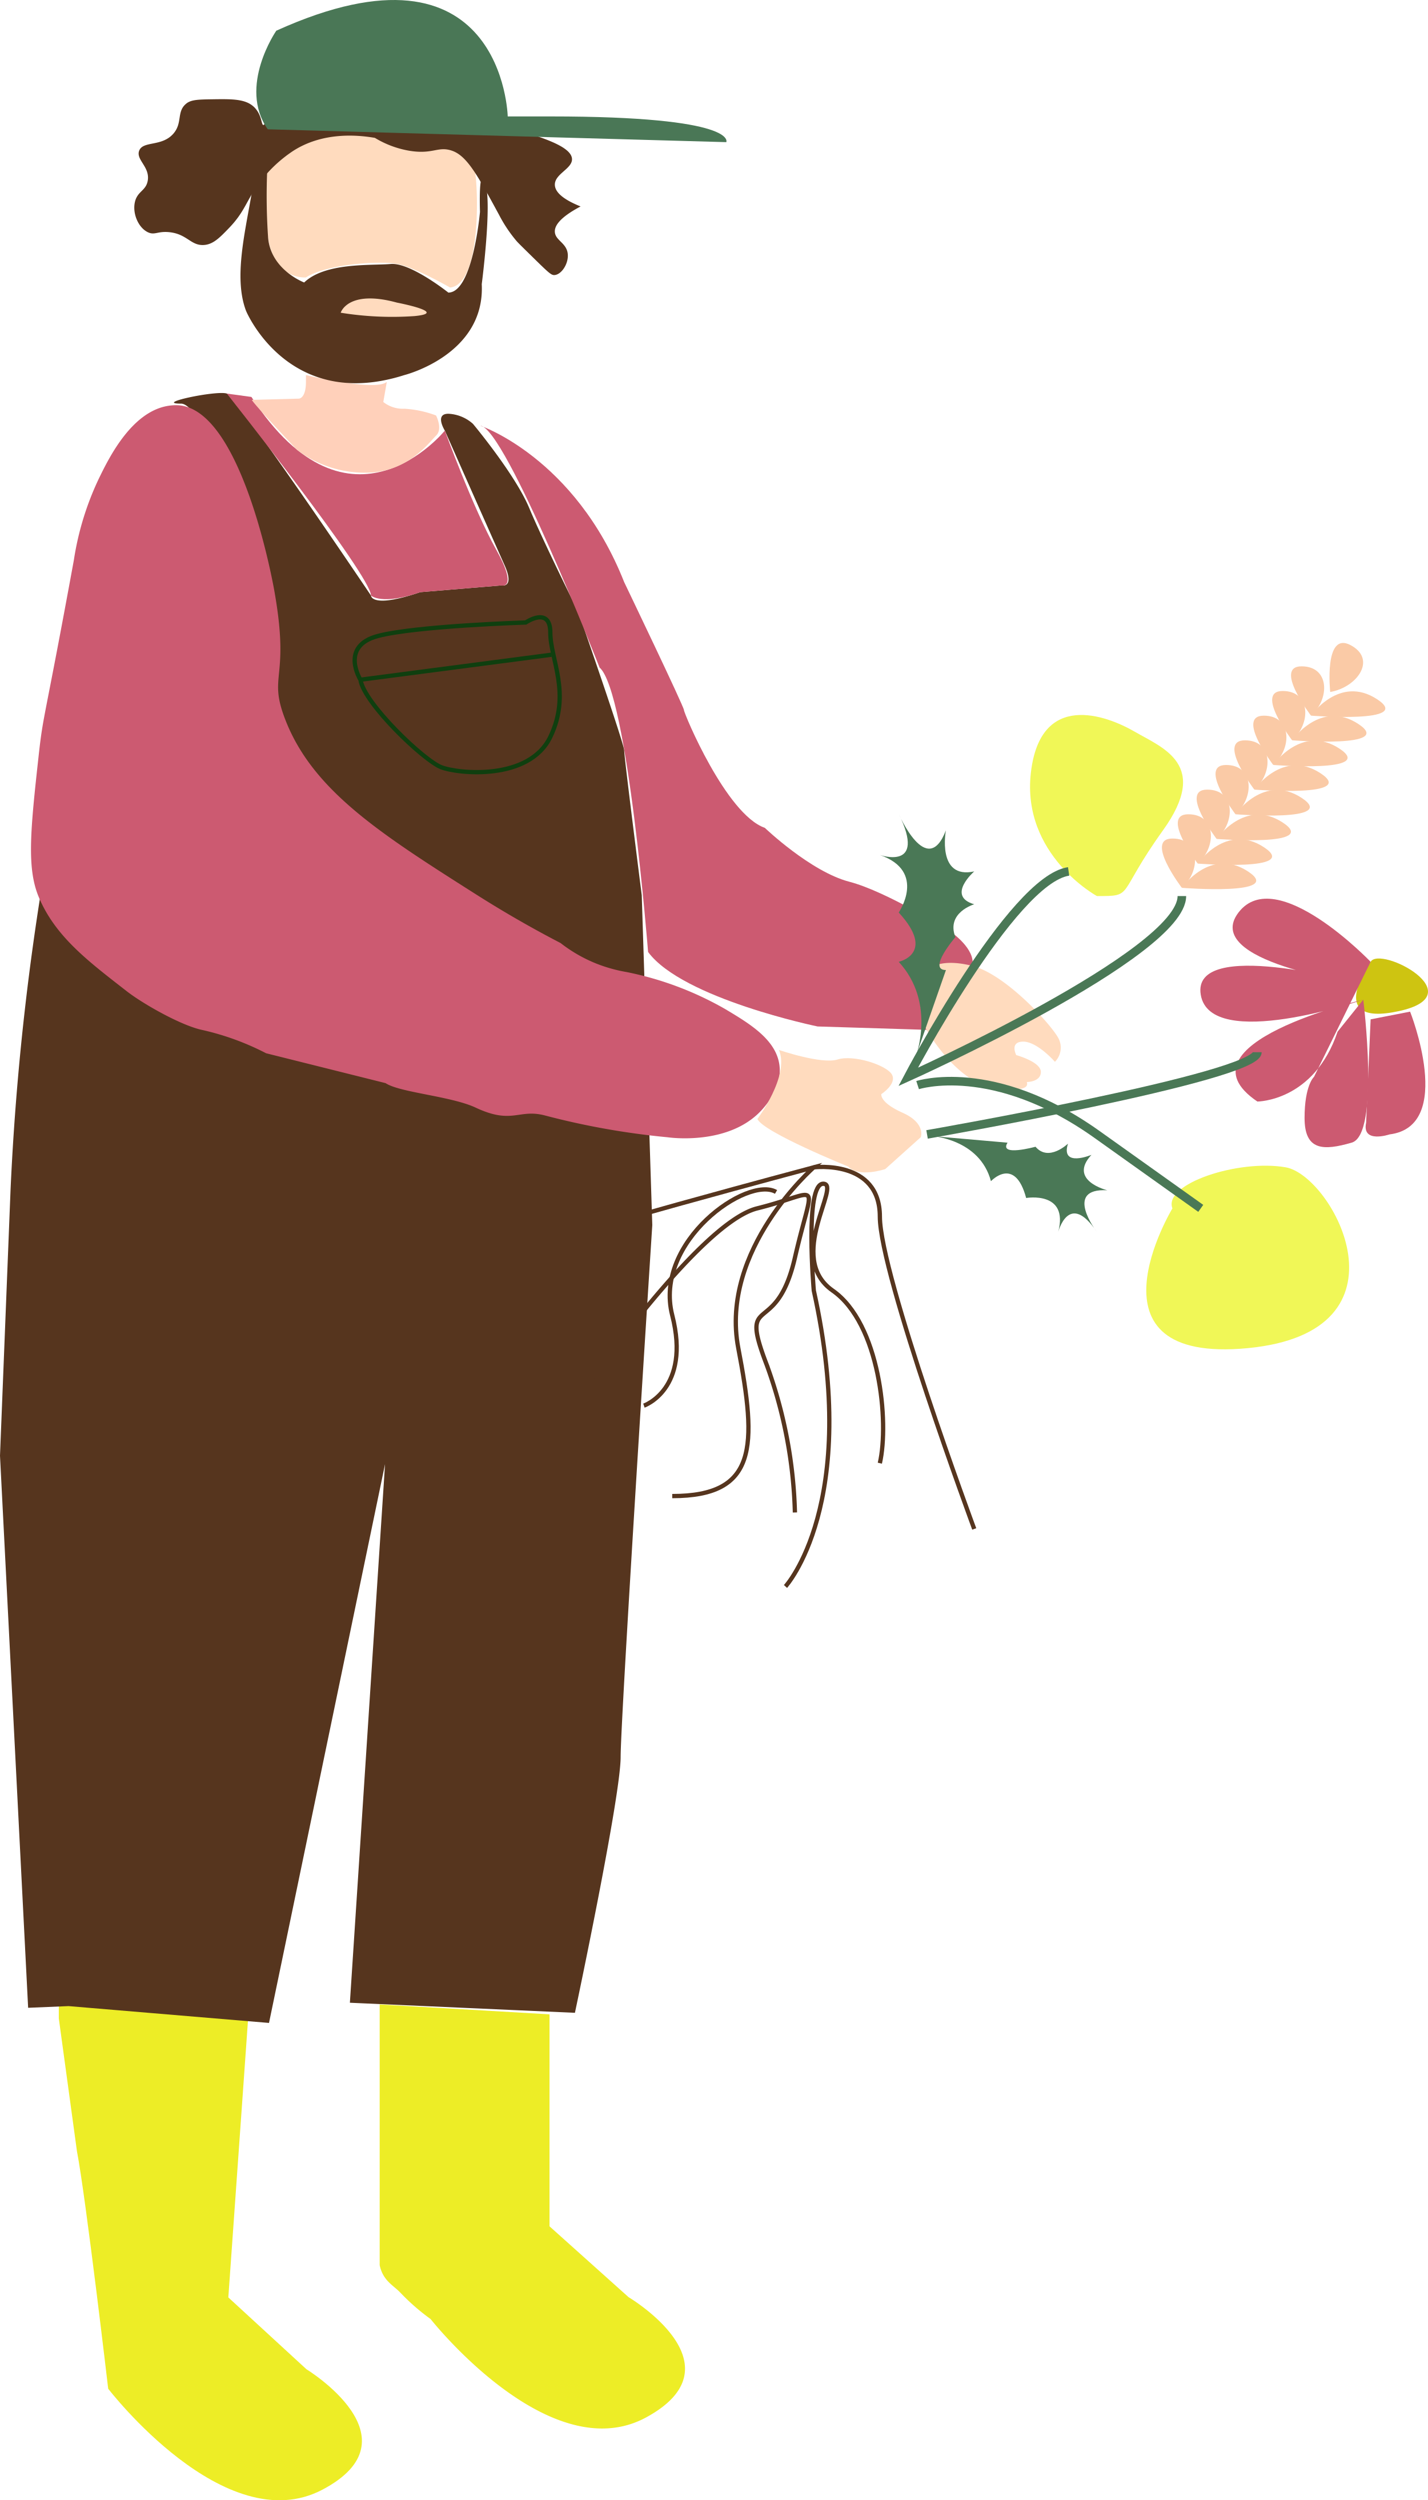 <svg xmlns="http://www.w3.org/2000/svg" xmlns:xlink="http://www.w3.org/1999/xlink" width="333.206" height="583.303" viewBox="0 0 333.206 583.303">
  <defs>
    <clipPath id="clip-path">
      <rect id="Rectangle_1516" data-name="Rectangle 1516" width="138.179" height="64.175" transform="translate(0 0)" fill="none"/>
    </clipPath>
    <clipPath id="clip-path-2">
      <rect id="Rectangle_1501" data-name="Rectangle 1501" width="209.436" height="220.457" transform="translate(187 432)" fill="none"/>
    </clipPath>
  </defs>
  <g id="Man-with-flowers" transform="translate(-497.049 -285.5)">
    <g id="Man" transform="translate(497.049 296.489)">
      <path id="Path_969" data-name="Path 969" d="M56.28,649.824l18.23,16.759s26.448,16.113,3.72,28.092S28.247,671.12,28.247,671.12s-5.218-44.6-7.292-55.413l-4.231-30.974v-3.105L60.9,584.733Z" transform="translate(-3.002 -124.829)" fill="#eded26"/>
      <path id="Path_970" data-name="Path 970" d="M16,479.084l-9.436.393L0,350.674l2.462-62.045C3.3,270.129,5,250.854,7.795,230.9q.778-5.55,1.641-11c3.846,5.216,24.561,32.8,37.816,28.249,2.476-.85,4.694-2.816,6.492-6.258,12.308-23.561,10.667-89.533,10.667-89.533s-15.59-47.123-22.154-47.123,8.205-3.142,10.667-2.356,33.641,47.123,33.641,47.123,0,3.142,11.487-.785l18.872-1.571s3.282.785.821-4.712-13.949-31.415-13.949-31.415-2.462-3.927.821-3.927a9.23,9.23,0,0,1,5.744,2.356s9.846,11.781,13.128,19.635,11.487,24.347,11.487,24.347,10.667,30.63,10.667,32.2,4.1,33.771,4.1,33.771l2.462,76.967s-7.385,114.666-7.385,124.09-10.667,59.689-10.667,59.689L81.641,478.3l8.205-125.661L62.769,483.011Z" transform="translate(0 -22.054)" fill="#56351e"/>
      <path id="Path_971" data-name="Path 971" d="M147.6,633.19l18.453,16.535s26.661,15.789,4.094,28.044-50.293-22.944-50.293-22.944a50.322,50.322,0,0,1-7.084-6.188c-1.625-1.7-4.056-2.766-4.8-6.4v-60.81l39.634,2.311Z" transform="translate(-19.378 -124.785)" fill="#eded26"/>
      <path id="Path_972" data-name="Path 972" d="M157.432,277.173c1.351.18,15.067,1.8,22.371-6.918,1.042-1.244,4.121-4.92,3.688-9.58-.576-6.193-6.976-10.01-12.72-13.436a76.239,76.239,0,0,0-22.982-8.621,35.337,35.337,0,0,1-7.045-1.969,34.317,34.317,0,0,1-8.36-4.8c-4.674-2.423-11.662-6.226-19.8-11.4C90.268,206.283,74.4,196.2,68.045,179.452c-3.951-10.413,1.258-8.951-2.462-29.844-.509-2.856-7.745-41.873-22.154-43.2a9.637,9.637,0,0,0-1.641,0c-9.2.686-14.814,12.286-17.231,17.278a68.142,68.142,0,0,0-5.744,18.849c-7,38.268-7.111,35.634-8.205,45.552-1.918,17.38-2.818,26.207,0,32.986,3.88,9.335,11.767,15.168,20.513,21.991,3.862,3.014,12.89,8.113,17.749,9.087a61.858,61.858,0,0,1,14.806,5.412l27.882,6.972c3.292,2.2,15.3,3.031,21.022,5.716,8.592,4.033,9.986.194,16.2,1.836a177.713,177.713,0,0,0,28.649,5.082" transform="translate(-1.583 -22.83)" fill="#cc5a71"/>
      <path id="Path_973" data-name="Path 973" d="M64.5,102.921s33.641,42.411,33.641,47.123c0,0,2.462,2.356,11.487-.785l18.872-1.571s4.149,1.1-1.208-8.483-11.92-27.645-11.92-27.645-22.154,27.488-45.128-7.854Z" transform="translate(-11.577 -22.089)" fill="#cc5a71"/>
      <path id="Path_974" data-name="Path 974" d="M136.592,112.457s22.078,7.433,33.565,36.492c0,0,13.949,29.059,13.949,29.844s9.846,24.347,18.872,27.488c0,0,10.667,10.21,19.692,12.566s23.8,11.781,23.8,11.781,5.744,3.927,4.923,7.854c0,0-12.308-2.356-12.308,4.712s1.641,10.21,1.641,10.21l-25.437-.785s-31.512-6.49-39.551-17.382c0,0-4.752-60.559-11.317-66.355,0,0-22-56-27.824-56.425" transform="translate(-24.516 -24.135)" fill="#cc5a71"/>
      <path id="Path_975" data-name="Path 975" d="M102.207,183.941s-4.923-7.854,4.1-10.21,34.462-3.142,34.462-3.142,5.744-3.927,5.744,2.356,4.923,14.137,0,24.347-21.333,8.639-25.436,7.068S103.027,189.439,102.207,183.941Z" transform="translate(-18.104 -36.352)" fill="none" stroke="#0f3f0f" stroke-miterlimit="10" stroke-width="1"/>
      <line id="Line_80" data-name="Line 80" y1="5.832" x2="44.57" transform="translate(84.103 141.757)" fill="none" stroke="#0f3f0f" stroke-miterlimit="10" stroke-width="1"/>
      <path id="Path_976" data-name="Path 976" d="M215.389,314.007s7.585-10.092,5.026-16.113c0,0,9.922,3.412,13.691,2.225s11.414,1.317,12.661,3.495-2.457,4.581-2.457,4.581-.507,1.921,4.972,4.361,4.235,5.686,4.235,5.686l-8.295,7.444s-6.216,2.1-8.644-.587c0,0-19.761-7.993-21.191-11.092" transform="translate(-38.659 -63.934)" fill="#ffdbbe"/>
      <path id="Path_978" data-name="Path 978" d="M75.92,33.372a13,13,0,0,1,3.336-3.617c2.407-1.88,6.586-8.326,15.164-7.459,0,0,8.955,4.862,13.689,4.434a17.108,17.108,0,0,1,9.056-1.612c5.525.4,6.345,4.327,7.166,8.254s1.641,26.7-5.744,27.488c0,0-8.205-4.712-12.308-5.5s-16.41,0-21.333,3.142c0,0-8.205.785-9.026-11s0-14.137,0-14.137" transform="translate(-13.561 -4.768)" fill="#ffdbbe"/>
      <path id="Path_979" data-name="Path 979" d="M71.616,103.211,82.6,102.92s1.641,0,1.641-3.927V97.422s16.41,3.927,18.872,1.571l-.821,4.712a7.366,7.366,0,0,0,4.923,1.571,25.152,25.152,0,0,1,7.385,1.571s1.641,3.142,0,4.712-6.564,8.639-16.41,8.639a26.139,26.139,0,0,1-16.01-5.307s-10.056-10.6-10.562-11.68" transform="translate(-12.854 -20.909)" fill="#ffd0ba"/>
      <path id="Path_980" data-name="Path 980" d="M69.711,69.23s9.846,23.561,36.923,14.922c0,0,18.872-4.712,18.051-21.205,0,0,2.462-18.849.821-23.561s-1.231,6.676-1.231,6.676S122.634,64.91,116.89,64.91c0,0-8.85-7.06-13.451-6.672s-15.267-.4-20.19,4.316c0,0-7.811-2.933-8.418-10.5a141.658,141.658,0,0,1-.2-15.811s-2.051-3.534-3.692,5.89-4.1,19.635-1.231,27.1" transform="translate(-12.275 -7.639)" fill="#56351e"/>
      <path id="Path_981" data-name="Path 981" d="M96.888,77.991s1.641-5.5,13.128-2.356c0,0,12.308,2.356,4.1,3.142a75.126,75.126,0,0,1-17.231-.785" transform="translate(-17.39 -16.025)" fill="#ffdbbe"/>
      <path id="Path_982" data-name="Path 982" d="M281.589,301.4s5.744.785,4.923-1.571c0,0,3.282,0,3.282-2.356s-5.744-3.927-5.744-3.927-1.641-3.142,1.641-3.142,7.385,4.712,7.385,4.712a4.713,4.713,0,0,0,.82-5.5c-1.641-3.142-12.308-14.922-20.1-16.886s-11.9.393-12.308,4.712a28.569,28.569,0,0,0,1.278,9.571s8.158,15.168,18.824,14.383" transform="translate(-46.922 -58.383)" fill="#ffdbbe"/>
      <g id="Group_863" data-name="Group 863" transform="translate(31.335 -10.989)" clip-path="url(#clip-path)">
        <path id="Path_1146" data-name="Path 1146" d="M56.136,32.163c-4.412-.76-12.243-1.308-19,3a31.37,31.37,0,0,0-9,9c-2.107,3.232-2.75,5.626-6,9-2.224,2.309-3.763,3.906-6,4-2.994.125-3.829-2.586-8-3-2.729-.271-3.386.79-5,0-2.215-1.084-3.586-4.358-3-7,.572-2.58,2.579-2.611,3-5,.569-3.23-2.8-4.881-2-7,.892-2.367,5.3-.864,8-4,2.183-2.537.676-5.126,3-7,1.126-.908,2.766-.951,6-1,4.8-.073,8.01-.121,10,2,1.669,1.779,1.483,4.022,2,4,.926-.039-.13-7.157,2.479-12.085,3.411-6.44,13.376-9.7,21.521-8.915,14.606,1.4,14.581,14.936,35,22,4.675,1.617,13,3.789,13,7,0,2.253-4.105,3.437-4,6,.089,2.165,3.12,3.844,6,5-5.14,2.724-6.109,4.689-6,6,.161,1.944,2.7,2.5,3,5,.266,2.2-1.327,4.786-3,5-.792.1-1.293-.368-5-4-3.489-3.418-3.681-3.626-4-4a32.429,32.429,0,0,1-4-6c-4.986-9.193-7.48-13.789-11-15-3.3-1.135-4.425.935-10,0a22.913,22.913,0,0,1-8-3" fill="#56351e"/>
        <path id="Path_1147" data-name="Path 1147" d="M31.136,30.163l107,3s3-6-41-6h-10s-1-44-54-20c0,0-9,13-2,23" fill="#4a7756"/>
      </g>
    </g>
    <g id="Flowers-in-hand" transform="translate(433.819 3.5)">
      <g id="Group_807" data-name="Group 807" clip-path="url(#clip-path-2)">
        <path id="Path_985" data-name="Path 985" d="M.054,153.007s17.617-1.917,24.224-19.176c0,0,13.213-3.835,41.842-11.5,0,0-22.022,19.176-17.618,42.186s4.4,34.515-15.415,34.515" transform="translate(187 432)" fill="none" stroke="#56351e" stroke-miterlimit="10" stroke-width="1"/>
        <path id="Path_986" data-name="Path 986" d="M26.48,177.934s11.011-3.835,6.607-21.092,17.617-32.6,24.224-28.763" transform="translate(187 432)" fill="none" stroke="#56351e" stroke-miterlimit="10" stroke-width="1"/>
        <path id="Path_987" data-name="Path 987" d="M4.458,185.6s33.034-49.855,48.449-53.69,13.212-7.67,8.808,11.505-13.213,7.67-6.606,24.928a108.578,108.578,0,0,1,6.606,34.514" transform="translate(187 432)" fill="none" stroke="#56351e" stroke-miterlimit="10" stroke-width="1"/>
        <path id="Path_988" data-name="Path 988" d="M59.513,220.119s17.618-19.175,6.607-69.03c0,0-2.2-24.927,2.2-24.927s-8.809,17.257,2.2,24.927,13.213,30.68,11.011,40.268" transform="translate(187 432)" fill="none" stroke="#56351e" stroke-miterlimit="10" stroke-width="1"/>
        <path id="Path_989" data-name="Path 989" d="M103.557,206.7s-22.022-59.442-22.022-72.865-15.415-11.5-15.415-11.5" transform="translate(187 432)" fill="none" stroke="#56351e" stroke-miterlimit="10" stroke-width="1"/>
        <path id="Path_990" data-name="Path 990" d="M132.185,59.049s-17.617-9.587-15.415-28.762,17.617-13.423,24.224-9.588,17.617,7.67,6.606,23.01-6.606,15.34-15.415,15.34" transform="translate(187 432)" fill="#f0f757"/>
        <path id="Path_991" data-name="Path 991" d="M196.049,74.389s-11.011,15.34,6.607,11.5-4.4-15.34-6.607-11.5" transform="translate(187 432)" fill="#cec411"/>
        <path id="Path_992" data-name="Path 992" d="M196.049,74.389s-22.022-23.01-30.831-11.505S192.95,79.343,192.95,79.343s-38.743-10.706-36.54,2.716,37.923,1.164,37.923,1.164-44.53,10.341-24.71,23.763c0,0,13.213,0,18.718-16.3l5.992-7.465s3.918,31.433-2.688,33.351-11.011,1.917-11.011-5.753,2.2-9.587,2.2-9.587" transform="translate(187 432)" fill="#cc5a71"/>
        <path id="Path_993" data-name="Path 993" d="M196.049,87.812l9.21-1.8s10.61,26.725-4.806,28.643c0,0-6.505,2.205-5.455-2.733" transform="translate(187 432)" fill="#cc5a71"/>
        <path id="Path_994" data-name="Path 994" d="M149.8,131.914s-22.022,36.432,17.618,32.6,19.819-40.267,8.808-42.184-28.628,3.835-26.426,9.587" transform="translate(187 432)" fill="#f0f757"/>
        <path id="Path_995" data-name="Path 995" d="M152.005,57.132s-8.809-11.505-2.2-11.505,6.606,7.67,2.2,11.505" transform="translate(187 432)" fill="#facaa6"/>
        <path id="Path_996" data-name="Path 996" d="M152.005,57.132s24.224,1.917,15.415-3.835-15.415,3.835-15.415,3.835" transform="translate(187 432)" fill="#facaa6"/>
        <path id="Path_997" data-name="Path 997" d="M155.708,51.473s-8.809-11.505-2.2-11.505,6.606,7.67,2.2,11.505" transform="translate(187 432)" fill="#facaa6"/>
        <path id="Path_998" data-name="Path 998" d="M171.123,47.638c-8.809-5.752-15.415,3.835-15.415,3.835s24.224,1.917,15.415-3.835" transform="translate(187 432)" fill="#facaa6"/>
        <path id="Path_999" data-name="Path 999" d="M160.112,45.721s-8.809-11.505-2.2-11.505,6.606,7.67,2.2,11.505" transform="translate(187 432)" fill="#facaa6"/>
        <path id="Path_1000" data-name="Path 1000" d="M175.528,41.886c-8.809-5.752-15.415,3.835-15.415,3.835s24.224,1.917,15.415-3.835" transform="translate(187 432)" fill="#facaa6"/>
        <path id="Path_1001" data-name="Path 1001" d="M164.517,39.968s-8.809-11.5-2.2-11.5,6.606,7.67,2.2,11.5" transform="translate(187 432)" fill="#facaa6"/>
        <path id="Path_1002" data-name="Path 1002" d="M179.932,36.133c-8.809-5.752-15.415,3.835-15.415,3.835s24.224,1.917,15.415-3.835" transform="translate(187 432)" fill="#facaa6"/>
        <path id="Path_1003" data-name="Path 1003" d="M168.921,34.216s-8.809-11.5-2.2-11.5,6.606,7.67,2.2,11.5" transform="translate(187 432)" fill="#facaa6"/>
        <path id="Path_1004" data-name="Path 1004" d="M184.336,30.381c-8.809-5.752-15.415,3.835-15.415,3.835s24.224,1.917,15.415-3.835" transform="translate(187 432)" fill="#facaa6"/>
        <path id="Path_1005" data-name="Path 1005" d="M173.326,28.463s-8.81-11.5-2.2-11.5,6.606,7.67,2.2,11.5" transform="translate(187 432)" fill="#facaa6"/>
        <path id="Path_1006" data-name="Path 1006" d="M188.741,24.628c-8.809-5.752-15.415,3.835-15.415,3.835s24.224,1.917,15.415-3.835" transform="translate(187 432)" fill="#facaa6"/>
        <path id="Path_1007" data-name="Path 1007" d="M177.73,22.711s-8.809-11.505-2.2-11.505,6.606,7.67,2.2,11.505" transform="translate(187 432)" fill="#facaa6"/>
        <path id="Path_1008" data-name="Path 1008" d="M193.145,18.876c-8.809-5.752-15.415,3.835-15.415,3.835s24.224,1.917,15.415-3.835" transform="translate(187 432)" fill="#facaa6"/>
        <path id="Path_1009" data-name="Path 1009" d="M182.134,16.958s-8.809-11.505-2.2-11.505,6.606,7.67,2.2,11.505" transform="translate(187 432)" fill="#facaa6"/>
        <path id="Path_1010" data-name="Path 1010" d="M197.55,13.123c-8.809-5.752-15.415,3.835-15.415,3.835s24.224,1.917,15.415-3.835" transform="translate(187 432)" fill="#facaa6"/>
        <path id="Path_1011" data-name="Path 1011" d="M186.618,11.44s-1.538-14.2,4.7-10.958,1.718,9.827-4.7,10.958" transform="translate(187 432)" fill="#facaa6"/>
        <path id="Path_1012" data-name="Path 1012" d="M125.579,53.3c-13.213,1.917-37.437,47.937-37.437,47.937s63.863-28.762,63.863-42.185" transform="translate(187 432)" fill="none" stroke="#4a7856" stroke-miterlimit="10" stroke-width="2"/>
        <path id="Path_1013" data-name="Path 1013" d="M90.344,103.152s17.617-5.752,41.842,11.5l24.224,17.257" transform="translate(187 432)" fill="none" stroke="#4a7856" stroke-miterlimit="10" stroke-width="2"/>
        <path id="Path_1014" data-name="Path 1014" d="M92.546,114.657s77.077-13.422,77.077-19.175" transform="translate(187 432)" fill="none" stroke="#4a7856" stroke-miterlimit="10" stroke-width="2"/>
        <path id="Path_1015" data-name="Path 1015" d="M89.9,96.526s4.846-12.549-3.963-22.137c0,0,8.809-1.917,0-11.505,0,0,6.607-9.587-4.4-13.422,0,0,11.011,3.835,4.4-9.587,0,0,6.607,15.34,11.011,3.835,0,0-2.2,11.505,6.607,9.587,0,0-6.607,5.752,0,7.67,0,0-6.607,1.917-4.4,7.67,0,0-6.606,7.67-2.2,7.67Z" transform="translate(187 432)" fill="#4a7856"/>
        <path id="Path_1016" data-name="Path 1016" d="M93.535,115.03s11.269.608,13.92,10.54c0,0,5.564-6.012,8.215,3.92,0,0,9.992-1.733,7.487,7.906,0,0,2.505-9.639,8.943-.067,0,0-7.807-10.226,2.506-9.639,0,0-9.264-2.253-3.7-8.266,0,0-7.254,3.04-5.477-2.613,0,0-4.515,4.346-7.574.72,0,0-8.623,2.387-6.526-.946Z" transform="translate(187 432)" fill="#4a7856"/>
      </g>
    </g>
  </g>
</svg>
